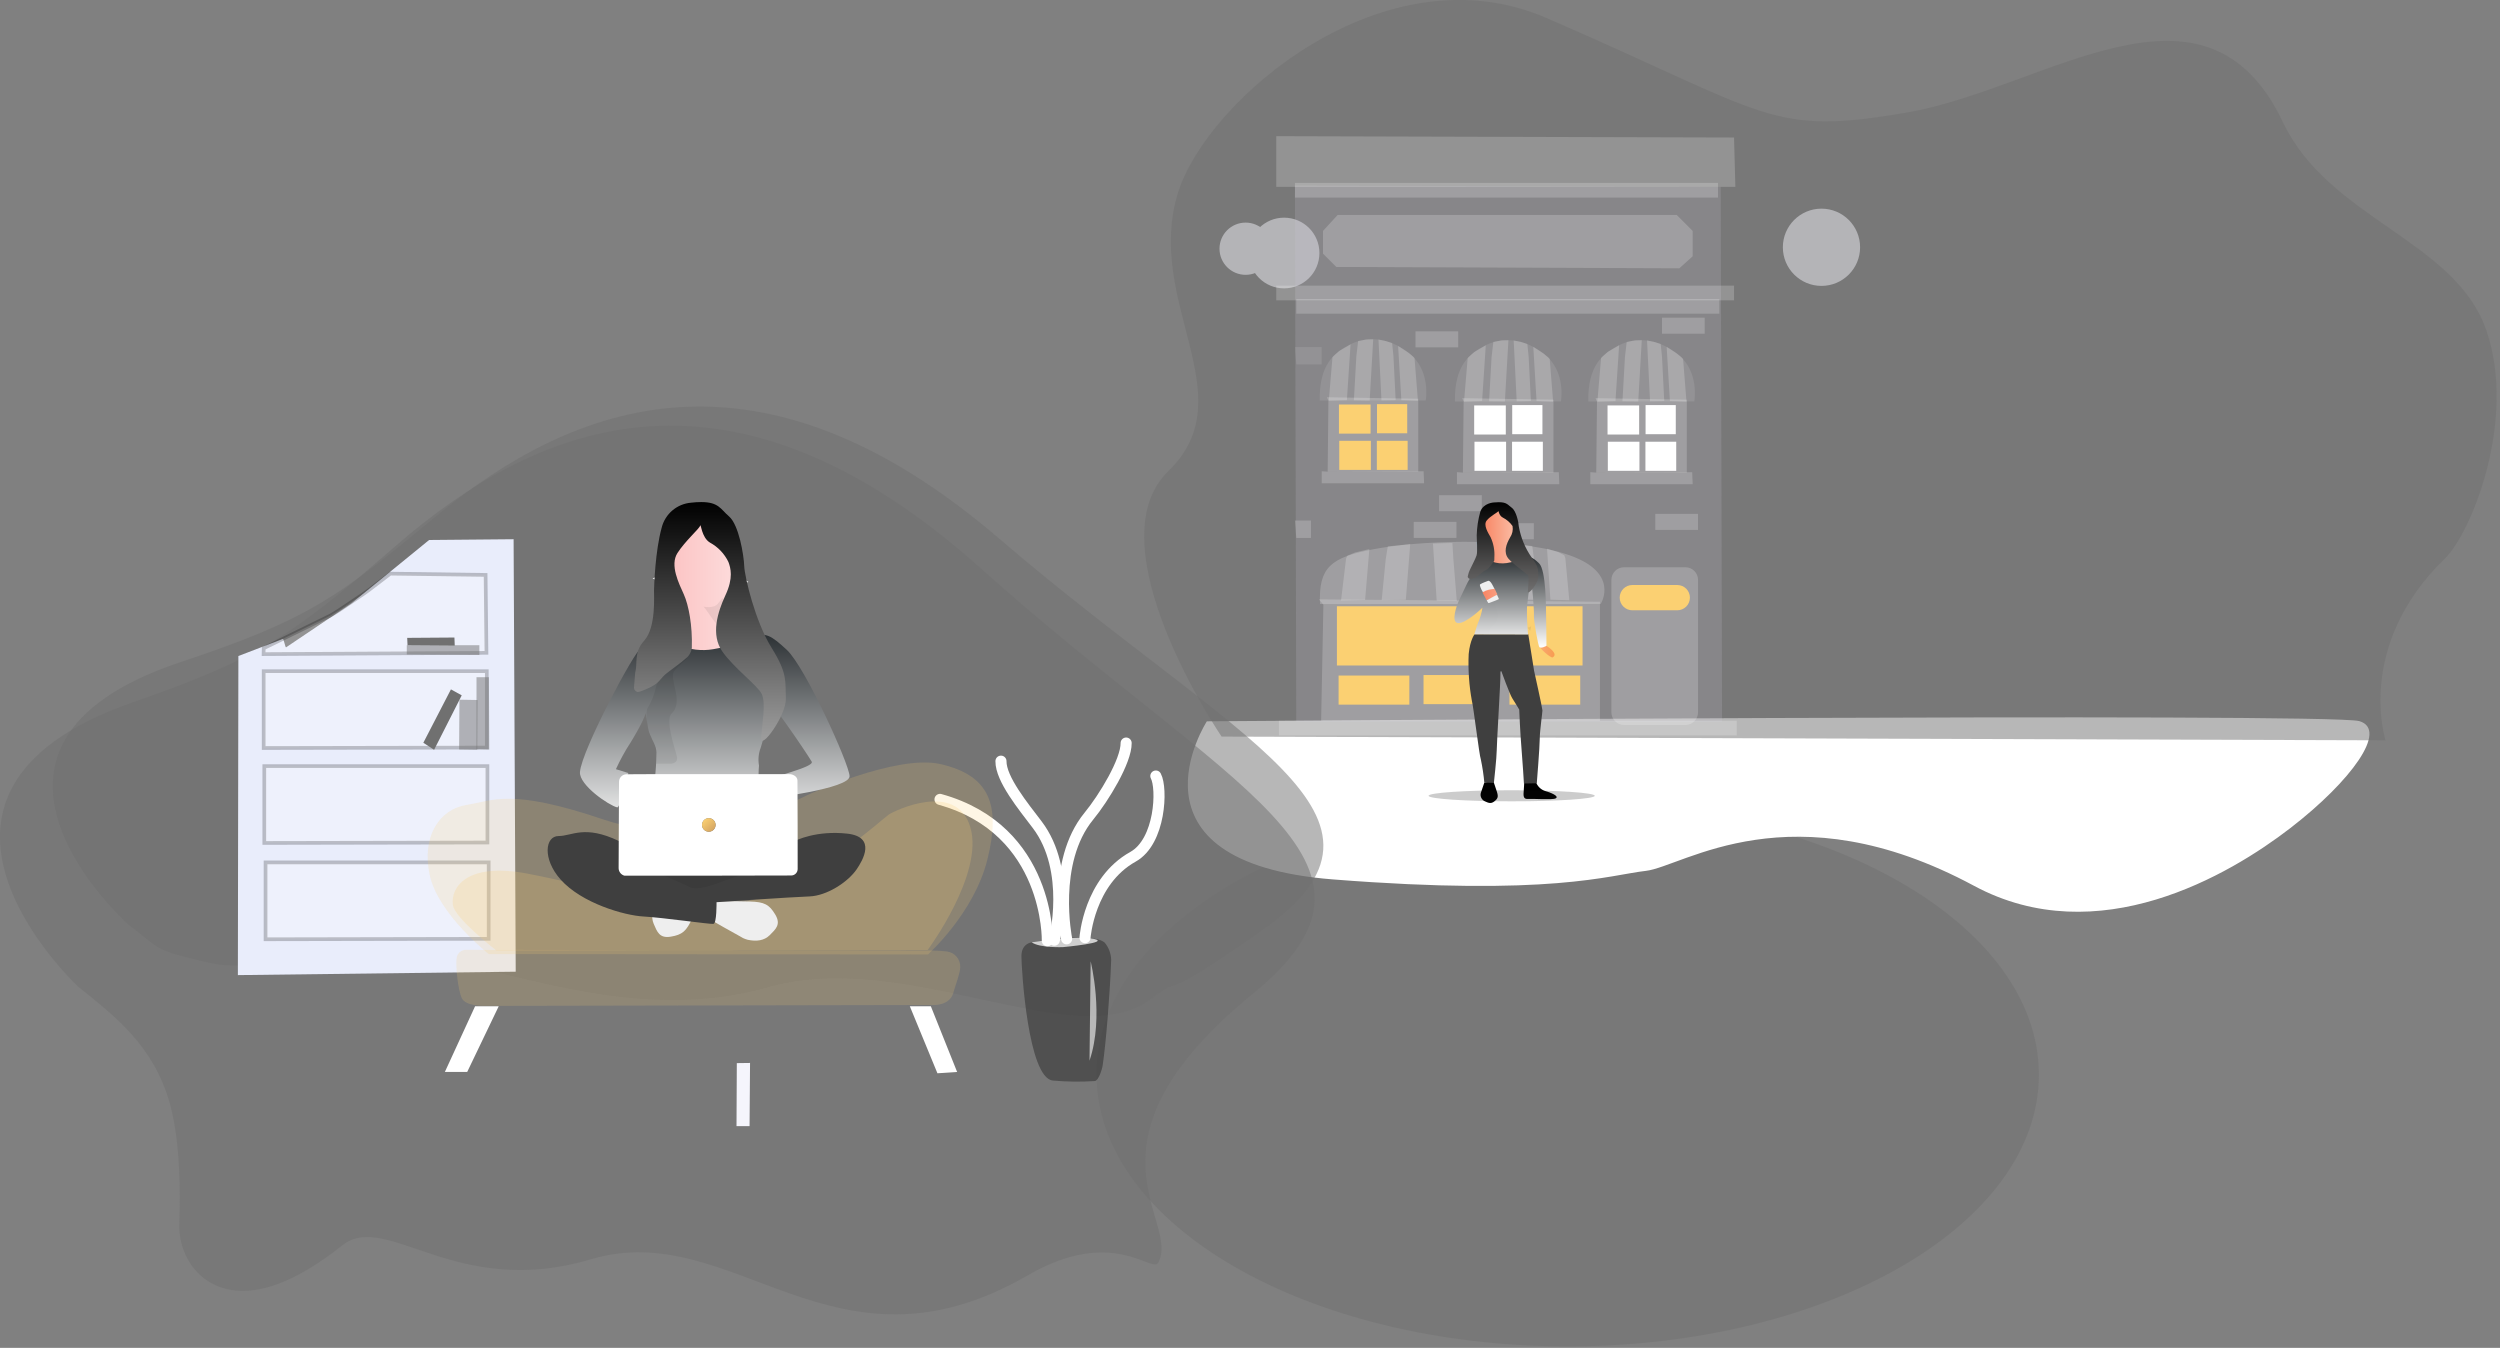 <svg width="677" height="365" viewBox="0 0 677 365" fill="none" xmlns="http://www.w3.org/2000/svg">
<rect x="0" y="0" width="677" height="365" fill="#808080" stroke="none"/>
<path d="M116.845 209.253H120.21L120.295 228.834L116.838 228.745L116.845 209.253Z" fill="#707070"/>
<path d="M112.012 215.229L116.921 215.314L116.839 228.791L111.923 228.713L112.012 215.229Z" fill="#707070" fill-opacity="0.5"/>
<path d="M424.546 364.596C495.003 364.596 552.12 331.656 552.12 291.022C552.12 250.389 495.003 217.448 424.546 217.448C354.089 217.448 296.972 250.389 296.972 291.022C296.972 331.656 354.089 364.596 424.546 364.596Z" fill="#707070" fill-opacity="0.5"/>
<path d="M493.255 77.421C499.032 77.421 503.714 72.738 503.714 66.962C503.714 61.185 499.032 56.502 493.255 56.502C487.479 56.502 482.796 61.185 482.796 66.962C482.796 72.738 487.479 77.421 493.255 77.421Z" fill="#F8F8FF"/>
<path d="M347.724 78.091C353.012 78.091 357.298 73.804 357.298 68.516C357.298 63.229 353.012 58.943 347.724 58.943C342.437 58.943 338.15 63.229 338.15 68.516C338.15 73.804 342.437 78.091 347.724 78.091Z" fill="#F8F8FF"/>
<path d="M337.312 74.425C341.219 74.425 344.385 71.259 344.385 67.353C344.385 63.446 341.219 60.279 337.312 60.279C333.406 60.279 330.239 63.446 330.239 67.353C330.239 71.259 333.406 74.425 337.312 74.425Z" fill="#F8F8FF"/>
<path d="M326.819 195.333C326.819 195.333 302.08 233.513 360.973 238.146C419.866 242.779 435.663 236.986 445.717 235.829C455.771 234.672 485.024 213.241 534.578 239.884C568.135 257.929 603.717 236.993 620.233 224.242C636.749 211.491 646.804 197.595 638.904 195.278C631.004 192.961 326.819 195.333 326.819 195.333Z" fill="white"/>
<path d="M330.8 199.471C330.8 199.471 295.667 147.648 316.416 127.55C337.411 107.213 309.762 81.76 319.04 52.105C326.89 27.006 374.806 -14.156 418.761 4.868C479.453 31.14 479.168 36.919 516.513 30.453C553.858 23.988 597.166 -11.207 618.201 33.078C630.666 59.319 664.935 65.078 673.309 89.498C681.683 113.917 669.07 144.483 662.152 151.165C637.626 174.877 646 200.48 646 200.48L330.8 199.471Z" fill="#707070" fill-opacity="0.5"/>
<path opacity="0.19" d="M350.673 50.251L351.034 195.474H466.326L465.965 50.612L350.673 50.251Z" fill="#CBC7D4"/>
<path opacity="0.2" d="M345.613 36.877L469.578 37.239L469.939 50.611H345.613V36.877Z" fill="white"/>
<path opacity="0.2" d="M469.578 77.356H345.613V81.332H469.578V77.356Z" fill="white"/>
<path opacity="0.2" d="M465.603 80.971H351.035V84.947H465.603V80.971Z" fill="white"/>
<path opacity="0.2" d="M465.241 49.528H350.673V53.504H465.241V49.528Z" fill="white"/>
<path opacity="0.21" d="M470.301 195.177H346.336V199.153H470.301V195.177Z" fill="white"/>
<path opacity="0.2" d="M362.239 58.202L358.263 62.538V68.683L361.877 72.296L454.76 72.657L458.374 69.404V62.538L454.037 58.2L362.239 58.202Z" fill="white"/>
<path opacity="0.1" d="M350.673 93.981H357.903V98.681H351.036L350.673 93.981Z" fill="white"/>
<path opacity="0.2" d="M350.673 140.966H355.01V145.665H351.034L350.673 140.966Z" fill="white"/>
<path opacity="0.2" d="M401.271 134.099H389.706V138.436H401.271V134.099Z" fill="white"/>
<path opacity="0.2" d="M394.404 141.327H382.839V145.664H394.404V141.327Z" fill="white"/>
<path opacity="0.2" d="M415.366 141.688H403.801V146.025H415.366V141.688Z" fill="white"/>
<path opacity="0.2" d="M394.885 89.724H383.32V94.061H394.885V89.724Z" fill="white"/>
<path opacity="0.2" d="M459.82 139.159H448.255V143.496H459.82V139.159Z" fill="white"/>
<path opacity="0.2" d="M461.627 86.031H450.062V90.368H461.627V86.031Z" fill="white"/>
<path opacity="0.2" d="M456.402 153.612H439.795C437.901 153.612 436.365 155.147 436.365 157.042V192.887C436.365 194.781 437.901 196.317 439.795 196.317H456.402C458.297 196.317 459.832 194.781 459.832 192.887V157.042C459.832 155.147 458.297 153.612 456.402 153.612Z" fill="white"/>
<path d="M454.207 158.422H442.035C440.145 158.422 438.612 159.954 438.612 161.844C438.612 163.734 440.145 165.267 442.035 165.267H454.207C456.098 165.267 457.63 163.734 457.63 161.844C457.63 159.954 456.098 158.422 454.207 158.422Z" fill="#FBD072"/>
<path opacity="0.1" d="M357.378 108.464H359.738L386.092 108.439C386.092 108.439 387.538 100.488 381.755 95.788C375.972 91.09 369.984 91.088 365.647 93.258C361.31 95.428 357.215 98.68 357.378 108.464Z" fill="white"/>
<path opacity="0.2" d="M359.734 108.463L359.534 127.73H384.06V107.976L359.339 107.576L359.733 108.461" fill="white"/>
<path opacity="0.2" d="M359.535 127.73L357.923 127.615V130.875H385.647L385.51 127.615L359.535 127.73Z" fill="white"/>
<path d="M371.151 109.541H362.589V117.423H371.151V109.541Z" fill="#FBD072"/>
<path d="M381.075 109.449H372.893V117.331H381.075V109.449Z" fill="#FBD072"/>
<path d="M381.191 119.37H372.85V127.252H381.191V119.37Z" fill="#FBD072"/>
<path d="M371.231 119.367H362.669V127.249H371.231V119.367Z" fill="#FBD072"/>
<path opacity="0.2" d="M360.836 96.721L359.836 108.521L364.736 108.362L365.736 93.243L362.636 95.061L361.219 96.326" fill="white"/>
<path opacity="0.2" d="M383.053 96.968L383.975 108.522L379.486 108.367L378.608 93.686L381.376 95.486L382.71 96.576" fill="white"/>
<path opacity="0.2" d="M367.299 96.49L366.63 108.405L370.906 108.477L371.864 91.877L370.014 91.928L367.78 92.347" fill="white"/>
<path opacity="0.2" d="M377.346 96.442L377.946 108.359L374.101 108.431L373.288 91.947L375.305 92.37L376.989 92.909" fill="white"/>
<path opacity="0.1" d="M393.992 108.717H396.352L422.706 108.692C422.706 108.692 424.152 100.741 418.369 96.043C412.586 91.344 406.598 91.343 402.261 93.513C397.924 95.683 393.833 98.944 393.992 108.717Z" fill="white"/>
<path opacity="0.2" d="M396.353 108.713L396.153 127.984H420.675V108.226L395.954 107.826L396.354 108.711" fill="white"/>
<path opacity="0.2" d="M396.154 127.983L394.542 127.864V131.128H422.262L422.128 127.864L396.154 127.983Z" fill="white"/>
<path d="M407.77 109.789H399.208V117.671H407.77V109.789Z" fill="white"/>
<path d="M417.69 109.699H409.508V117.581H417.69V109.699Z" fill="white"/>
<path d="M417.805 119.62H409.464V127.502H417.805V119.62Z" fill="white"/>
<path d="M407.849 119.617H399.287V127.499H407.849V119.617Z" fill="white"/>
<path opacity="0.2" d="M397.452 96.971L396.452 108.771L401.352 108.616L402.352 93.498L399.252 95.316L397.832 96.581" fill="white"/>
<path opacity="0.2" d="M419.663 97.215L420.585 108.772L416.096 108.617L415.218 93.933L417.986 95.734L419.32 96.825" fill="white"/>
<path opacity="0.2" d="M403.915 96.739L403.246 108.655L407.522 108.727L408.48 92.126L406.63 92.177L404.396 92.6" fill="white"/>
<path opacity="0.2" d="M413.964 96.695L414.564 108.608L410.722 108.68L409.905 92.2L411.925 92.618L413.606 93.157" fill="white"/>
<path opacity="0.1" d="M430.109 108.717H432.469L458.823 108.692C458.823 108.692 460.269 100.741 454.486 96.043C448.703 91.344 442.715 91.343 438.378 93.513C434.041 95.683 429.946 98.944 430.109 108.717Z" fill="white"/>
<path opacity="0.2" d="M432.466 108.713L432.266 127.984H456.788V108.226L432.064 107.826L432.464 108.711" fill="white"/>
<path opacity="0.2" d="M432.266 127.983L430.654 127.864V131.128H458.378L458.241 127.864L432.266 127.983Z" fill="white"/>
<path d="M443.882 109.789H435.32V117.671H443.882V109.789Z" fill="white"/>
<path d="M453.802 109.699H445.62V117.581H453.802V109.699Z" fill="white"/>
<path d="M453.922 119.62H445.581V127.502H453.922V119.62Z" fill="white"/>
<path d="M443.962 119.617H435.4V127.499H443.962V119.617Z" fill="white"/>
<path opacity="0.2" d="M433.568 96.971L432.568 108.771L437.468 108.616L438.458 93.493L435.358 95.311L433.938 96.576" fill="white"/>
<path opacity="0.2" d="M455.779 97.215L456.701 108.772L452.209 108.617L451.334 93.933L454.102 95.734L455.436 96.825" fill="white"/>
<path opacity="0.2" d="M440.03 96.739L439.361 108.655L443.637 108.727L444.591 92.126L442.744 92.177L440.51 92.6" fill="white"/>
<path opacity="0.2" d="M450.077 96.695L450.677 108.608L446.832 108.68L446.019 92.2L448.036 92.618L449.717 93.157" fill="white"/>
<path opacity="0.2" d="M357.461 163.575H363.71L433.463 163.55C433.463 163.55 439.126 154.76 423.82 149.961C408.514 145.162 383.342 146.528 371.874 148.743C360.406 150.958 357.034 153.595 357.461 163.575Z" fill="white"/>
<path opacity="0.2" d="M358.375 163.753L357.764 195.243H433.264V162.958L357.153 162.307L358.375 163.753Z" fill="white"/>
<path d="M428.554 164.178H362.036V180.214H428.554V164.178Z" fill="#FBD072"/>
<path d="M404.651 182.799H385.492V190.681H404.651V182.799Z" fill="#FBD072"/>
<path d="M381.65 182.937H362.491V190.819H381.65V182.937Z" fill="#FBD072"/>
<path d="M427.926 182.937H408.767V190.819H427.926V182.937Z" fill="#FBD072"/>
<path opacity="0.2" d="M364.522 151.233L363.156 162.621L369.665 162.473L370.822 148.673L367.005 149.587L364.894 150.454" fill="white"/>
<path opacity="0.2" d="M375.264 151.348L374.164 162.512L380.695 162.43L381.889 147.305L378.701 147.68L375.821 147.947" fill="white"/>
<path opacity="0.2" d="M423.892 151.151L424.965 162.539L419.847 162.391L418.94 148.591L421.94 149.505L423.599 150.372" fill="white"/>
<path opacity="0.2" d="M415.399 151.262L416.31 162.426L410.871 162.342L409.884 147.221L412.537 147.598L414.937 147.865" fill="white"/>
<path opacity="0.2" d="M405.413 151.179L406.324 162.341L400.885 162.262L399.873 146.781L402.45 146.907L404.904 147.033" fill="#017DCE"/>
<path opacity="0.2" d="M393.587 151.594L394.498 162.758L389.059 162.679L388.047 147.2L390.758 147.106L393.306 147.052" fill="white"/>
<path opacity="0.07" d="M413.598 169.86C413.747 169.909 413.906 169.919 414.06 169.889C414.213 169.858 414.357 169.789 414.476 169.687C414.876 169.341 414.326 170.541 414.413 170.811C414.5 171.081 413.598 169.86 413.598 169.86Z" fill="black"/>
<path d="M404.365 211.456L401.957 211.928C401.957 211.928 401.373 213.564 401.099 214.445C401.081 214.492 401.026 214.645 400.99 214.745C400.953 214.894 400.935 215.047 400.935 215.201C400.936 215.586 401.051 215.963 401.264 216.284C401.477 216.606 401.78 216.858 402.135 217.01C403.029 217.403 403.722 217.765 404.671 217.01C405.62 216.255 405.784 215.783 405.383 214.477C404.982 213.171 404.361 211.477 404.361 211.457" fill="black"/>
<path d="M418.341 214.177C417.825 213.996 417.352 213.71 416.953 213.336C416.554 212.962 416.238 212.509 416.024 212.006L412.758 211.864C412.758 211.864 412.685 213.626 412.594 214.585C412.485 215.859 412.758 216.425 413.744 216.347C415.058 216.253 420.422 216.662 421.261 216.205C422.392 215.623 419.874 214.585 418.342 214.176" fill="black"/>
<path d="M399.328 171.753C399.328 171.753 398.106 173.2 397.722 177.101C397.529 181.368 397.823 185.643 398.598 189.842C398.998 191.273 400.605 204.659 401.006 205.635C401.449 207.717 401.766 209.824 401.955 211.943L404.546 212.006C404.546 212.006 405.312 205.053 405.312 203.213C405.312 201.373 406.389 183.96 406.312 182.686C406.235 181.412 406.586 181.821 406.586 181.821C406.586 181.821 408.849 188.05 409.524 189.088C410.199 190.126 411.403 192.155 411.403 192.155C411.403 192.155 411.677 198.683 412.003 202.455C412.329 206.227 412.678 212.176 412.678 212.176L416.163 212.113C416.163 212.113 416.963 202.172 416.963 200.08C416.963 197.988 417.693 192.97 417.693 192.388C417.693 191.806 415.43 181.645 415.43 181.645L413.854 171.737L399.328 171.753Z" fill="#3F3F3F"/>
<path d="M403.435 138.941C402.249 139.319 400.735 144.399 400.735 144.399L400.717 144.383L400.06 144.949L400.334 146.019L401.483 162.771L407.431 161.671L412.631 156.921L415.879 158.242C415.879 158.242 416.134 164.329 416.171 164.66C416.208 164.991 416.755 174.192 416.755 174.79C416.773 175.435 419.948 178.329 420.477 178.015C422.046 177.071 419.437 175.325 418.817 174.9C418.452 174.648 417.668 166.091 417.617 165.085C417.566 164.079 419.423 161.514 416.194 158.132C413.84 155.662 412.563 149.323 410.594 142.119C409.547 138.375 408.927 137.258 407.905 137.258C406.974 137.258 405.697 138.218 403.435 138.941Z" fill="url(#paint0_linear)"/>
<path d="M402.43 153.209C401.265 153.713 400.178 154.38 399.2 155.191C398.523 155.954 397.935 156.793 397.448 157.691C397.448 157.691 396.03 160.586 395.041 162.725C394.512 163.873 392.778 168.576 394.859 168.749C396.83 168.906 401.19 164.911 401.865 164.156L402.613 162.709C402.668 162.52 401.445 160.57 401.482 160.397C401.518 160.114 404.365 158.682 404.803 159.532C404.949 159.815 405.332 160.632 405.442 160.885C405.716 161.498 401.574 162.694 401.574 163.244C401.491 164.747 401.183 166.23 400.662 167.644C400.096 168.871 399.239 171.781 399.239 171.781L413.799 171.812C413.561 169.339 413.463 166.855 413.507 164.372C413.507 164.372 414.127 158.285 414.492 157.687C414.857 157.089 415.477 165.206 415.386 166.873C415.313 168.037 416.536 175.021 416.886 175.273C417.452 175.651 418.786 174.896 418.786 174.896C418.786 174.896 418.731 167.236 418.677 165.961C418.623 164.686 418.713 154.384 416.761 152.528C414.809 150.672 414.28 150.719 412.656 151.207C411.159 151.786 409.606 152.213 408.022 152.481C406.668 152.683 405.284 152.539 404 152.061C404.347 150.976 403.617 152.816 403.708 152.313" fill="url(#paint1_linear)"/>
<path d="M404.583 136.063C404.583 136.063 401.683 136.157 400.861 138.595C400.274 140.679 399.949 142.829 399.894 144.995C399.858 145.561 400.204 149.395 399.839 150.469C399.511 151.413 398.58 153.159 398.014 154.369C397.796 154.842 397.631 155.338 397.521 155.848L397.448 156.257C397.544 156.477 397.719 156.653 397.938 156.752C398.157 156.851 398.405 156.865 398.634 156.792C398.67 156.776 398.707 156.776 398.725 156.761C399.012 156.651 399.292 156.525 399.564 156.383C400.44 155.927 401.553 154.716 402.429 154.338C403.36 153.945 404.418 152.12 404.564 151.979C404.71 151.838 404.655 151.379 404.673 150.941C404.796 149.06 404.444 147.178 403.649 145.469C403.029 144.369 401.605 142.213 402.591 140.969C403.577 139.725 405.638 138.735 405.729 138.437C405.82 138.139 405.875 139.637 406.97 140.167C408.021 140.698 408.924 141.481 409.597 142.448C409.785 143.534 409.543 144.65 408.922 145.562C407.882 147.339 407.061 149.605 408.502 151.303C409.943 153.001 413.574 155.361 413.83 155.896C414.086 156.431 413.83 158.806 413.739 160.143C413.648 161.48 416.677 157.862 416.567 156.116C416.457 154.37 416.822 153.616 414.761 150.957C413.015 148.45 411.833 145.595 411.294 142.589C411.239 141.472 410.619 138.389 409.378 137.489C408.324 136.739 408.086 136 405.879 136C405.441 136 405.003 136.031 404.579 136.063" fill="url(#paint2_linear)"/>
<g opacity="0.07">
<g opacity="0.07">
<path opacity="0.07" d="M403.467 159.453C403.037 159.604 402.616 159.783 402.208 159.988L401.77 160.177C401.77 160.177 397.136 164.345 397.336 164.125C398.23 163.165 401.003 158.069 401.936 156.889C402.921 155.662 403.469 156.15 404.545 159.406" fill="black"/>
</g>
</g>
<g opacity="0.07">
<path opacity="0.07" d="M403.252 211.913C403.267 211.958 403.273 212.007 403.27 212.055C403.322 212.674 403.168 213.293 402.832 213.817C402.285 214.541 403.58 216.129 403.58 216.523C403.58 216.917 402.98 217.278 402.558 217.168C402.269 217.096 401.999 216.964 401.764 216.781C401.53 216.598 401.337 216.368 401.198 216.105C401.058 215.843 400.976 215.554 400.955 215.257C400.935 214.96 400.977 214.663 401.08 214.384C401.354 213.645 401.518 213 401.68 212.591C401.771 212.391 401.844 212.182 401.917 211.978C401.932 211.884 401.938 211.789 401.935 211.695C401.917 211.569 401.917 211.428 401.899 211.286C401.808 210.578 398.341 188.509 398.213 187.66C397.869 184.951 397.68 182.225 397.647 179.496C397.613 179.266 397.607 179.034 397.629 178.804C397.645 178.657 397.651 178.51 397.647 178.364C397.665 178.112 397.683 177.864 397.72 177.609C397.665 177.409 397.702 177.409 397.72 177.074C397.719 176.832 397.731 176.59 397.756 176.35C398.046 174.766 398.556 173.231 399.27 171.788L399.379 171.458C399.379 171.458 400.255 168.658 400.547 168.139C401.009 167.032 401.315 165.868 401.459 164.678C401.423 164.395 402.59 163.294 402.59 163.294L402.827 163.121C402.943 163.107 403.061 163.118 403.174 163.152C403.429 163.246 404.415 162.507 404.574 162.979C405.742 166.204 406.216 167.572 404.154 169.491C402.092 171.41 403.99 173.125 404.026 174.477C404.117 177.812 402.238 177.45 402.126 179.526C402.154 181.087 402.306 182.644 402.582 184.182C402.728 186.075 402.667 187.979 402.4 189.86C401.544 192.89 401.513 196.094 402.309 199.141C403.55 204.363 403.367 204.835 403.24 207.792C403.15 209.164 403.15 210.54 403.24 211.913" fill="black"/>
</g>
<path d="M401.335 157.958L401.371 157.942C401.517 157.879 402.371 157.502 402.977 157.297C403.652 157.061 404.477 159.043 404.677 159.436C404.695 159.467 404.695 159.467 404.549 159.483C404.058 159.529 403.57 159.608 403.089 159.719C402.558 159.858 402.049 160.07 401.575 160.348C401.311 159.961 401.097 159.544 400.936 159.105C400.845 158.905 400.644 158.366 400.827 158.24L401.335 157.958Z" fill="#EFEFEF"/>
<path d="M402.613 162.567C402.613 162.567 405.368 161.01 405.405 161.073C405.478 161.215 405.715 161.781 405.715 161.781C405.715 161.781 405.934 162.143 405.861 162.253C405.788 162.363 403.179 163.323 403.179 163.323C403.131 163.32 403.084 163.306 403.043 163.281C403.002 163.256 402.967 163.222 402.942 163.181C402.812 162.988 402.702 162.782 402.613 162.567V162.567Z" fill="#EFEFEF"/>
<path d="M21.234 267.244C21.234 267.244 -35.2 214.944 35.934 190.22C71.408 177.894 79.752 171.559 107.314 147.702C146.763 113.546 198.466 93.802 265.682 154.025C332.898 214.248 383.622 232.919 339.369 269.025C289.626 309.61 319.887 330.479 313.649 341.919C311.989 344.962 301.476 331.947 278.324 345.348C225.593 375.87 198.757 329.435 159.978 341.017C123.402 351.942 104.608 327.778 92.703 337.226C74.947 351.326 63.839 351.143 57.166 347.434C51.584 344.324 48.297 337.903 48.554 331.175C48.848 323.53 48.9 309.212 45.986 298.791C41.58 283.039 30.858 274.984 21.234 267.244Z" fill="#707070" fill-opacity="0.5"/>
<path d="M34.788 250.376C34.788 250.376 -19.666 202.094 48.966 179.276C83.18 167.894 91.234 162.05 117.815 140.021C155.875 108.488 205.74 90.266 270.569 145.858C335.398 201.45 385.908 220.91 341.648 252.019C310.998 273.564 321.373 263.046 311.826 270.43C291.551 286.081 245.439 256.675 208.026 267.368C172.745 277.452 138.426 262.388 123.093 261.368C117.018 260.968 92.503 260.877 80.153 260.216C73.242 259.86 65.623 262.873 56.047 260.6C41.621 257.17 44.068 257.526 34.788 250.376Z" fill="#707070" fill-opacity="0.5"/>
<path d="M95.158 163.392L77.48 175.292C77.249 175.431 76.84 172.92 76.591 173.026L64.554 177.65L64.415 264.06L139.656 263.135L139.083 146.022L116.201 146.232L95.158 163.392Z" fill="#E9EDFB"/>
<path opacity="0.22" d="M89.551 166.653L89.566 166.645L89.581 166.637C91.059 165.786 92.308 164.941 93.836 163.907C94.481 163.471 95.176 163.001 95.958 162.482L95.959 162.482C96.073 162.406 96.185 162.332 96.296 162.258C97.739 161.299 98.918 160.516 99.897 159.775L99.899 159.774L105.694 155.34L131.498 155.687L131.733 176.785L71.38 177.136L71.411 175.542L89.551 166.653Z" fill="white" stroke="black"/>
<path opacity="0.22" d="M71.402 181.755L131.827 181.751V202.442L71.402 202.564V181.755Z" fill="white" stroke="black"/>
<path opacity="0.22" d="M131.995 228.154L71.573 228.275V207.458H131.995V228.154Z" fill="white" stroke="black"/>
<path opacity="0.22" d="M132.333 254.233L71.911 254.355V233.538H132.333V254.233Z" fill="white" stroke="black"/>
<path d="M110.157 174.721V177.23L129.809 177.368V174.721H110.157Z" fill="#707070" fill-opacity="0.5"/>
<path d="M110.269 172.734L110.361 174.74L123.145 174.832L123.06 172.641L110.269 172.734Z" fill="#707070"/>
<path d="M125.034 188.301L122.114 186.683L114.637 201.142L117.554 203.042L125.034 188.301Z" fill="#707070"/>
<path d="M129.037 183.391H132.402L132.487 202.968L129.03 202.883L129.037 183.391Z" fill="#707070" fill-opacity="0.5"/>
<path d="M124.413 189.477L129.322 189.562L129.24 203.039L124.328 202.961L124.413 189.477Z" fill="#707070" fill-opacity="0.5"/>
<path opacity="0.56" d="M279.369 255.18C279.369 255.18 276.602 255.48 276.602 258.904C276.602 262.328 278.381 292.031 285.138 292.614C288.909 292.952 292.7 292.997 296.478 292.749C297.47 292.649 298.445 289.653 298.612 288.448C299.505 282.548 300.654 268.174 300.906 259.801C300.831 258.151 300.227 256.57 299.184 255.291C295.827 252.229 279.369 255.18 279.369 255.18Z" fill="#313131"/>
<path d="M293.821 253.918C293.821 253.918 294.888 238.662 306.811 232.018C314.28 227.856 314.786 213.412 313 210.146" stroke="white" stroke-width="3" stroke-linecap="round" stroke-linejoin="round"/>
<path opacity="0.59" d="M295.35 260.323C295.35 260.323 299.106 275.341 295.037 287.232Z" fill="white"/>
<path d="M288.842 254.234C288.842 254.234 284.642 233.479 294.864 221.023C298.951 216.043 305.012 206.042 304.959 201.219" stroke="white" stroke-width="3" stroke-linecap="round" stroke-linejoin="round"/>
<path d="M285.512 254.609C285.512 254.609 290.321 235.757 280.86 223.309C277.075 218.329 271.014 210.945 271.06 206.122" stroke="white" stroke-width="3" stroke-linecap="round" stroke-linejoin="round"/>
<path d="M283.616 254.758C283.616 254.758 284.327 224.748 254.552 216.478" stroke="white" stroke-width="3" stroke-linecap="round" stroke-linejoin="round"/>
<path opacity="0.73" d="M279.37 255.181C279.37 255.181 291.489 253.232 296.223 254.252C300.957 255.272 287.871 256.479 287.871 256.479C287.871 256.479 281.64 256.756 279.37 255.181Z" fill="white"/>
<path opacity="0.18" d="M132.342 258.354C132.342 258.354 118.683 247.58 116.375 237.012C114.067 226.444 119.067 219.12 126.375 217.968C133.683 216.816 138.113 213.344 163.695 222.009C189.277 230.674 218.714 215.276 218.714 215.276C218.714 215.276 242.77 204.21 254.639 206.91C268.156 209.98 271.03 218.161 267.377 232.784C263.724 247.407 251.277 258.465 251.277 258.465L132.342 258.354Z" fill="#FBD072"/>
<path opacity="0.18" d="M126.16 257.208C125.56 257.214 124.982 257.431 124.526 257.821C124.071 258.212 123.767 258.75 123.67 259.342C123.314 261.476 124.026 268.235 125.093 270.37C126.16 272.505 131.165 272.396 131.165 272.396L253.144 272.148C253.144 272.148 257.196 272.191 258.124 268.948C258.867 266.341 259.952 263.74 260.031 261.94C260.077 260.917 259.74 259.913 259.087 259.124C258.433 258.335 257.509 257.817 256.495 257.672C255.171 257.509 253.839 257.421 252.504 257.409C243.252 257.409 126.16 257.208 126.16 257.208Z" fill="#FBD072"/>
<path d="M120.469 290.284L128.65 272.499H135.05L126.516 290.284H120.469Z" fill="white"/>
<path d="M246.385 272.504L253.855 290.645L259.19 290.289L252.076 272.504H246.385Z" fill="white"/>
<path opacity="0.22" d="M134.415 257.401C134.415 257.401 123.171 248.725 122.645 245.114C121.959 240.437 126.202 233.448 142.645 236.543C159.088 239.638 188.075 248.01 203.786 243.723C219.497 239.436 239.274 221.518 240.696 220.572C242.118 219.626 258.93 211.345 262.75 223.962C266.57 236.579 251.211 257.262 251.211 257.262L134.415 257.401Z" fill="#FBD072"/>
<path d="M176.733 156.614C176.733 156.614 191.004 150.436 202.66 157.567C198.567 159.451 194.087 160.347 189.583 160.181C185.08 160.016 180.678 158.794 176.733 156.614V156.614Z" fill="white"/>
<path d="M183.637 139.9C183.637 139.9 177.415 142.219 178.682 152.762Z" fill="white"/>
<path d="M209.928 247.638C208.309 244.949 207.019 244.238 203.014 244.126C199.009 244.014 193.685 244.071 193.685 244.071L193.63 249.751C193.63 249.751 198.048 252.303 200.407 253.565C200.544 253.647 200.928 253.865 201.207 254.031C201.622 254.226 202.054 254.382 202.497 254.497C204.829 254.991 206.942 254.744 208.451 253.235C210.119 251.561 211.545 250.327 209.928 247.638Z" fill="#EEEEEE"/>
<path d="M179.717 242.588C179.58 242.698 179.223 242.972 178.976 243.164C178.646 243.476 178.344 243.816 178.071 244.179C176.754 246.155 176.178 248.212 177.028 250.188C177.961 252.356 178.592 254.167 181.665 253.645C184.738 253.123 185.918 252.191 187.509 248.545C189.1 244.899 191.049 239.902 191.021 239.902L185.78 237.734C185.78 237.734 181.775 240.886 179.717 242.588Z" fill="#EEEEEE"/>
<path d="M194.039 244.317C194.039 244.317 194.121 250.051 193.188 250.188C192.255 250.325 179.388 248.459 174.255 248.188C169.122 247.917 157.492 244.596 151.784 238.144C146.845 232.574 147.613 226.399 151.263 226.399C154.913 226.399 158.263 223.3 167.534 227.717C175.223 231.298 183.678 232.919 192.146 232.436C197.661 231.997 213.109 229.143 214.316 228.265C215.523 227.387 221.316 224.865 229.38 225.741C237.444 226.617 233.633 233.011 231.932 235.481C229.545 238.911 223.893 242.589 219.173 242.753C214.453 242.917 194.039 244.317 194.039 244.317Z" fill="#3F3F3F"/>
<path d="M184.491 144.03C181.775 145.018 178.317 158.463 178.317 158.463L178.262 158.408L177.878 160.274L177.412 162.712L178.317 177.312L187.097 181.702L207.264 187.135L212.834 195.065C212.834 195.065 225.318 207.765 225.401 208.647C225.484 209.529 211.984 213.998 210.694 214.19C207.594 214.656 230.532 209.032 223.179 200.114C220.051 196.3 215.469 184.831 206.387 177.23C201.119 172.84 202.601 160.355 200.735 152.453C198.403 142.575 196.976 139.612 194.644 139.612C192.531 139.612 189.595 142.136 184.492 144.03" fill="url(#paint3_linear)"/>
<path d="M213.027 175.942C208.801 172.073 207.375 171.142 203.67 172.457C199.965 173.772 198.155 174.981 193.106 175.805C189.998 176.343 186.801 175.952 183.914 174.68L173.514 175.723C172.197 175.558 157.408 203.323 157.051 209.088C156.832 212.628 164.871 218.088 167.121 218.637C168.026 218.856 169.645 210.131 170.167 209.337L166.792 208.294C167.935 205.783 169.265 203.361 170.771 201.05C171.183 200.419 174.393 195.123 174.832 193.093C174.914 193.285 175.381 197.126 175.82 198.361C176.643 200.638 177.768 201.928 177.768 203.739C177.768 205.55 177.548 212.739 176.231 215.977C174.914 219.215 172.993 226.706 172.993 226.706L206.249 226.514C206.249 226.514 205.042 212.214 205.536 207.307C205.246 205.685 205.407 204.014 206.002 202.478C207.621 197.759 208.087 190.734 207.813 189.637C207.401 187.908 217.581 202.537 219.804 206.237C220.737 207.774 208.088 210.49 207.045 211.67C205.945 212.905 208.115 216.252 208.115 216.252C208.115 216.252 230.176 213.563 230.066 210.188C229.956 206.813 217.939 180.413 213.027 175.942Z" fill="url(#paint4_linear)"/>
<path d="M187.152 136.128C185.291 136.28 183.524 137.01 182.098 138.215C180.671 139.42 179.657 141.04 179.195 142.85C177.411 149.326 177.165 158.35 177.11 159.75C177.055 161.232 177.741 169.902 174.421 173.524C171.567 176.652 172.721 179.67 172.006 182.167L171.677 186.313C171.709 186.555 171.808 186.784 171.964 186.973C172.119 187.162 172.324 187.304 172.555 187.383C172.994 187.52 174.531 186.807 174.805 186.697C178.646 185.16 178.646 183.926 180.105 182.691C181.312 181.676 184.632 179.316 185.62 178.383C186.092 178.036 186.489 177.597 186.786 177.092C187.083 176.587 187.275 176.027 187.349 175.447C187.541 169.438 186.498 163.895 185.181 160.959C183.864 158.023 181.34 153.059 183.452 149.764C185.564 146.469 189.379 143.179 189.598 142.356C189.817 141.533 189.927 145.539 192.26 146.938C194.434 148.116 196.182 149.95 197.254 152.179C197.854 153.77 198.654 156.487 196.454 161.179C194.254 165.871 192.477 171.908 195.577 176.38C198.677 180.852 205.208 185.68 206.277 187.932C207.484 190.432 206.332 196.301 206.112 199.84C205.892 203.379 213.027 193.694 212.812 189.084C212.597 184.474 213.361 182.499 208.943 175.42C204.525 168.341 201.643 156.213 201.535 153.277C201.427 150.341 200.103 142.192 197.442 139.863C195.142 137.887 194.642 135.963 189.924 135.963C188.998 135.962 188.073 136.017 187.153 136.128" fill="url(#paint5_linear)"/>
<path opacity="0.07" d="M173.077 234.246L204.247 234.411C204.247 234.411 200.598 237.265 198.842 237.594C197.086 237.923 189.568 241.655 186.769 240.228C184.793 239.157 173.077 234.246 173.077 234.246Z" fill="black"/>
<path opacity="0.07" d="M190.445 164.252C190.445 164.252 193.353 164.993 194.561 163.292C197.277 159.451 194.808 165.24 194.808 165.24C194.41 166.326 194.161 167.461 194.067 168.615C194.122 169.74 190.939 164.415 190.445 164.252Z" fill="black"/>
<path opacity="0.07" d="M178.812 184.008C178.249 184.521 177.848 185.189 177.66 185.929C177.262 187.947 176.509 189.879 175.437 191.636C174.696 192.736 175.108 196.987 176.343 199.676C176.924 200.706 177.402 201.79 177.77 202.914L177.688 206.814H181.035C181.035 206.814 183.889 207.114 183.285 204.756C182.764 202.671 180.047 194.906 181.885 193.204C185.342 190.049 180.98 183.738 182.598 181.704C183.998 179.948 185.998 178.686 185.998 178.11C185.998 177.89 185.477 178.604 185.12 178.851C184.434 179.345 184.077 179.729 183.501 180.113C182.87 180.525 181.91 181.213 181.278 181.677C180.372 182.359 179.545 183.141 178.812 184.008V184.008Z" fill="black"/>
<path d="M167.632 211.785C167.614 211.242 167.812 210.715 168.183 210.319C168.553 209.923 169.066 209.69 169.608 209.672C171.608 209.59 214.031 209.645 214.031 209.645C214.031 209.645 215.897 209.865 215.952 211.374C216.007 212.883 216.007 235.3 216.007 235.3C216.011 235.537 215.966 235.773 215.876 235.992C215.786 236.212 215.652 236.411 215.483 236.578C215.314 236.745 215.112 236.875 214.891 236.962C214.67 237.049 214.434 237.09 214.196 237.083C212.358 237.138 169.114 237.138 169.114 237.138C168.664 237.02 168.264 236.758 167.976 236.391C167.689 236.024 167.53 235.573 167.523 235.108C167.55 233.492 167.632 211.785 167.632 211.785Z" fill="white"/>
<path d="M191.942 225.228C192.957 225.228 193.78 224.406 193.78 223.39C193.78 222.375 192.957 221.552 191.942 221.552C190.927 221.552 190.104 222.375 190.104 223.39C190.104 224.406 190.927 225.228 191.942 225.228Z" fill="#707070"/>
<path d="M191.942 225.228C192.957 225.228 193.78 224.406 193.78 223.39C193.78 222.375 192.957 221.552 191.942 221.552C190.927 221.552 190.104 222.375 190.104 223.39C190.104 224.406 190.927 225.228 191.942 225.228Z" fill="url(#paint6_linear)"/>
<path d="M199.53 287.894L203.112 287.848L202.984 304.948H199.445L199.53 287.894Z" fill="#F5F5FC"/>
<path opacity="0.21" d="M409.36 217C421.787 217 431.86 216.328 431.86 215.5C431.86 214.671 421.787 214 409.36 214C396.934 214 386.86 214.671 386.86 215.5C386.86 216.328 396.934 217 409.36 217Z" fill="#0C0B0B"/>
<defs>
<linearGradient id="paint0_linear" x1="400.06" y1="157.648" x2="420.971" y2="157.648" gradientUnits="userSpaceOnUse">
<stop stop-color="#F87B58"/>
<stop offset="0.5" stop-color="#FABFA7"/>
<stop offset="1" stop-color="#F89C51"/>
</linearGradient>
<linearGradient id="paint1_linear" x1="406.324" y1="150.919" x2="406.324" y2="175.378" gradientUnits="userSpaceOnUse">
<stop stop-color="#2C3134"/>
<stop offset="1" stop-color="white"/>
</linearGradient>
<linearGradient id="paint2_linear" x1="407.009" y1="136" x2="407.009" y2="160.433" gradientUnits="userSpaceOnUse">
<stop/>
<stop offset="1" stop-color="#717070"/>
</linearGradient>
<linearGradient id="paint3_linear" x1="177.412" y1="176.914" x2="225.402" y2="176.914" gradientUnits="userSpaceOnUse">
<stop stop-color="#FBBEBE"/>
<stop offset="1" stop-color="white"/>
</linearGradient>
<linearGradient id="paint4_linear" x1="193.557" y1="171.895" x2="193.557" y2="226.706" gradientUnits="userSpaceOnUse">
<stop stop-color="#2C3134"/>
<stop offset="1" stop-color="white"/>
</linearGradient>
<linearGradient id="paint5_linear" x1="192.247" y1="135.963" x2="192.247" y2="200.601" gradientUnits="userSpaceOnUse">
<stop/>
<stop offset="1" stop-color="#9E9E9E"/>
</linearGradient>
<linearGradient id="paint6_linear" x1="190.203" y1="222.291" x2="192.769" y2="225.004" gradientUnits="userSpaceOnUse">
<stop stop-color="#FBD072"/>
<stop offset="1" stop-color="#D6A763"/>
</linearGradient>
</defs>
</svg>

